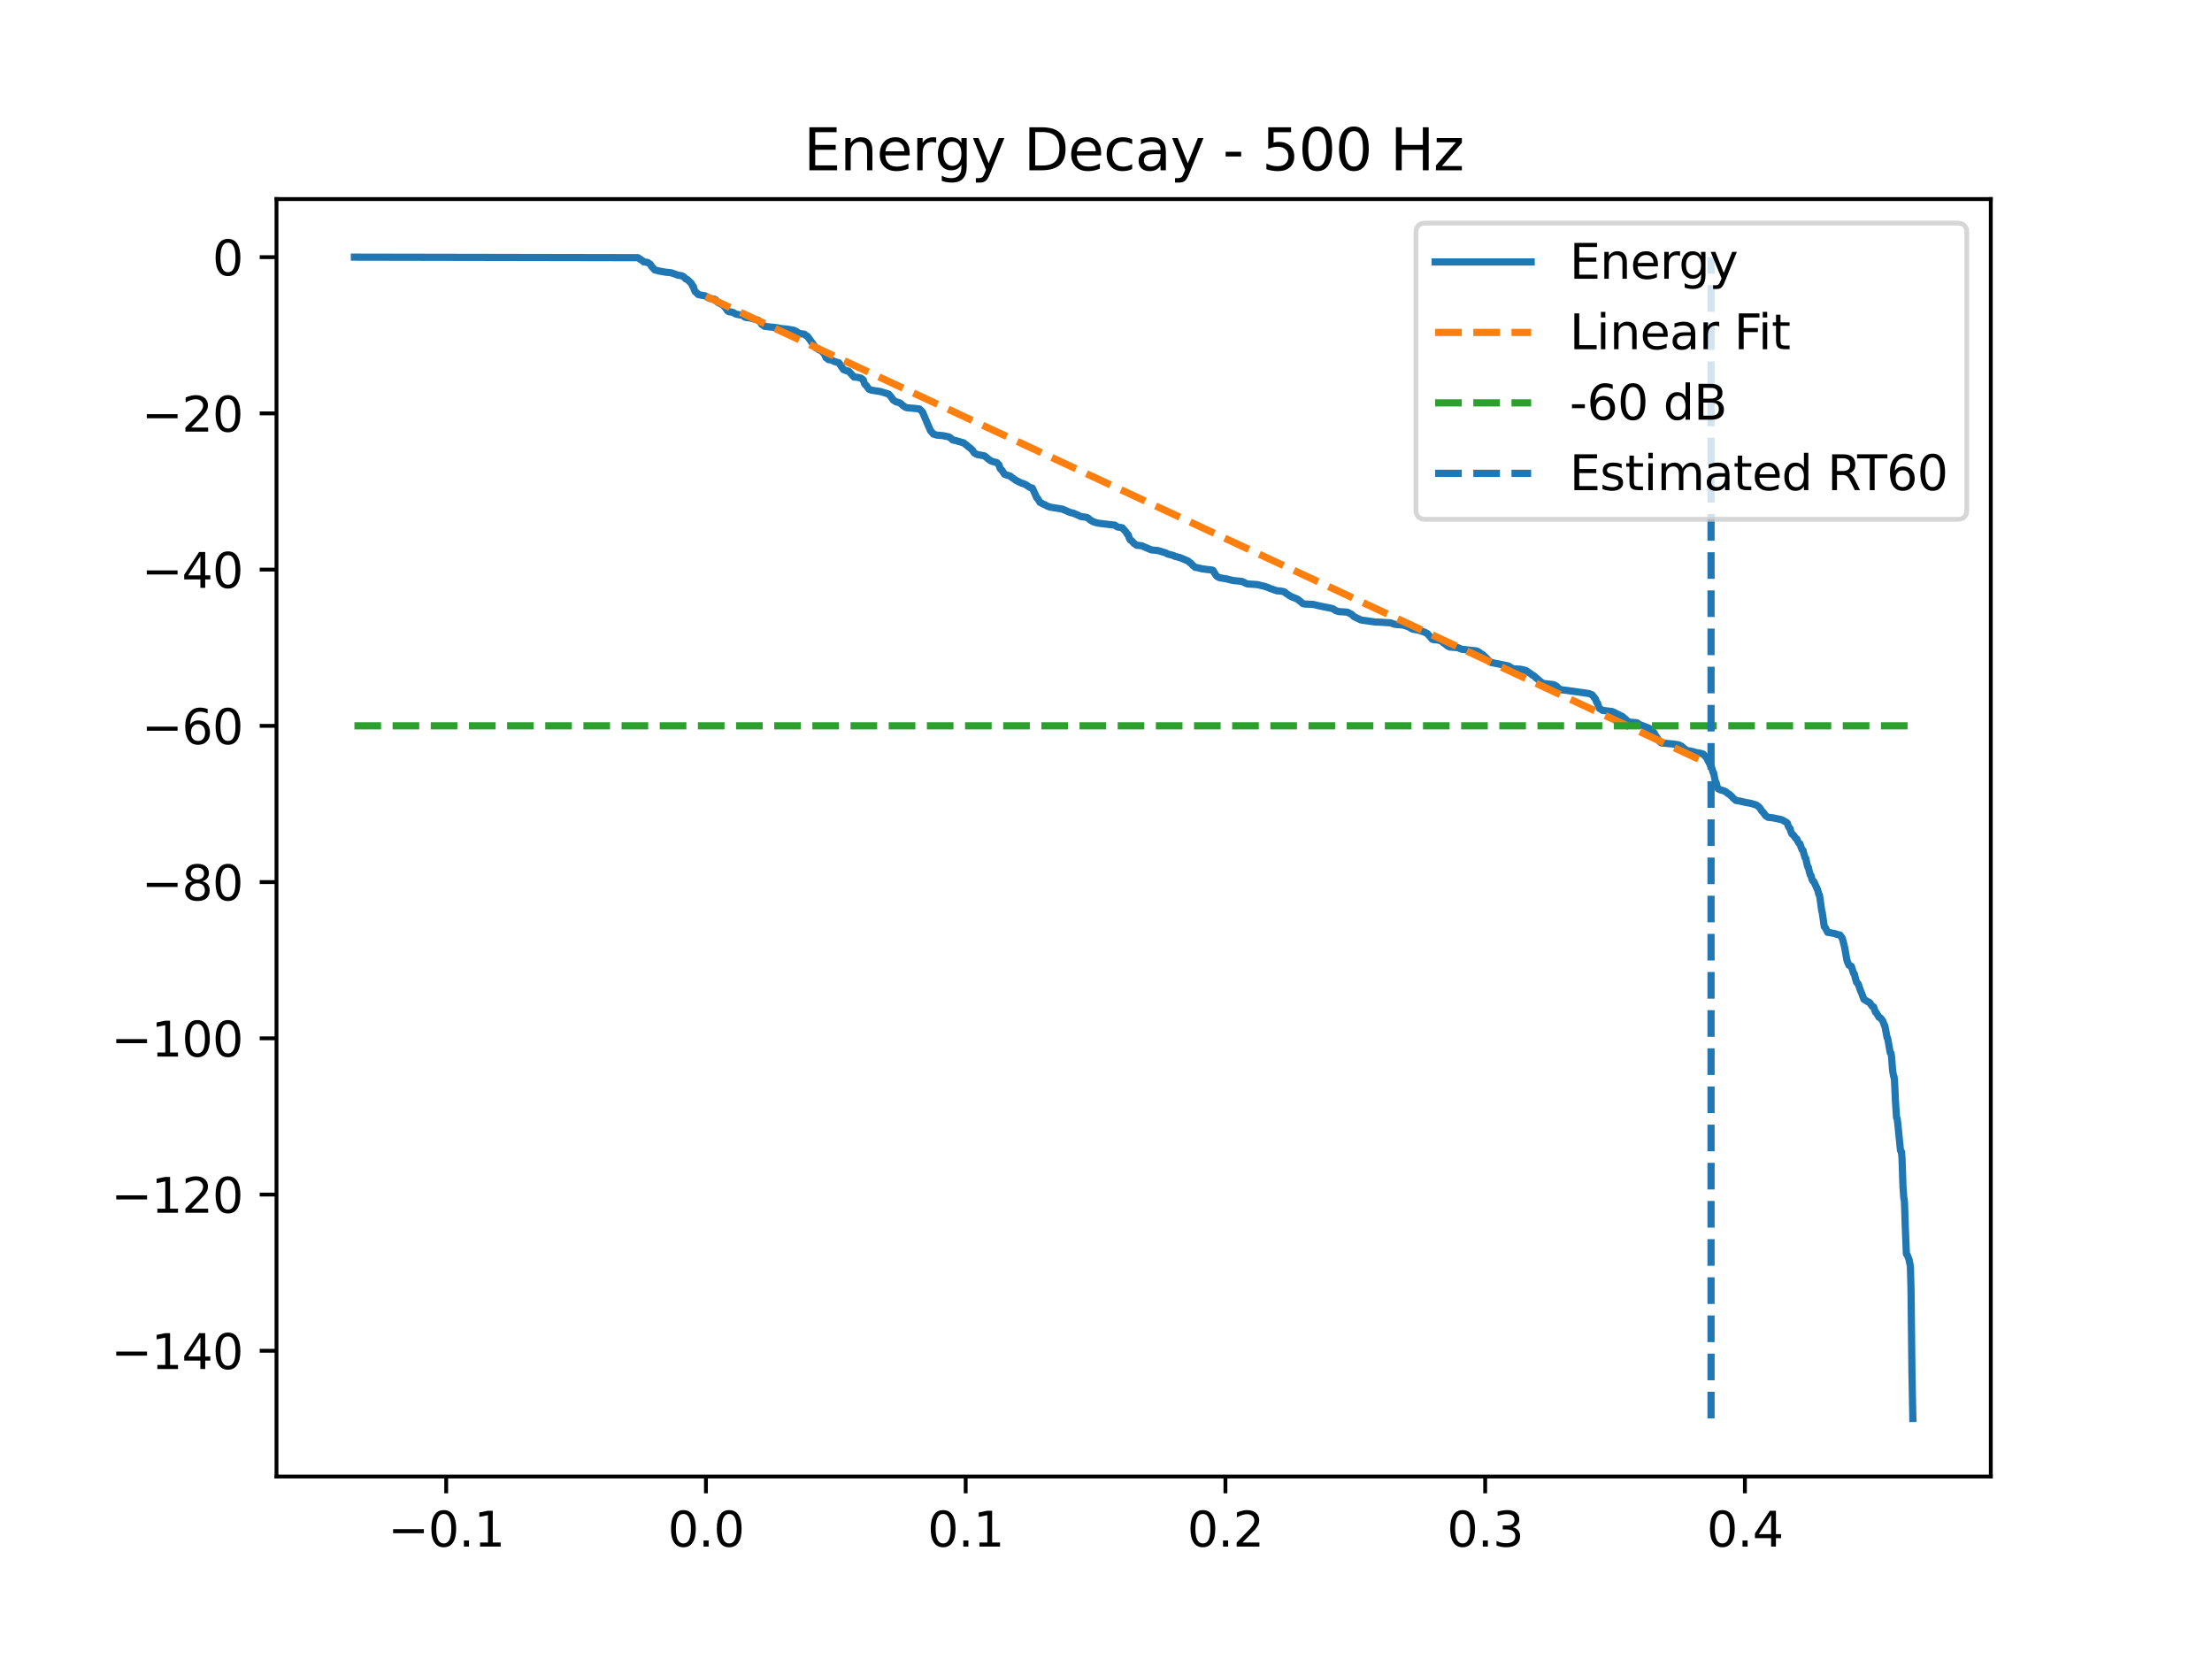 <?xml version="1.0" encoding="utf-8" standalone="no"?>
<!DOCTYPE svg PUBLIC "-//W3C//DTD SVG 1.1//EN"
  "http://www.w3.org/Graphics/SVG/1.1/DTD/svg11.dtd">
<svg xmlns:xlink="http://www.w3.org/1999/xlink" width="460.8pt" height="345.6pt" viewBox="0 0 460.8 345.6" xmlns="http://www.w3.org/2000/svg" version="1.1">
 <defs>
  <style type="text/css">*{stroke-linejoin: round; stroke-linecap: butt}</style>
 </defs>
 <g id="figure_1">
  <g id="patch_1">
   <path d="M 0 345.6 
L 460.8 345.6 
L 460.8 0 
L 0 0 
z
" style="fill: #ffffff"/>
  </g>
  <g id="axes_1">
   <g id="patch_2">
    <path d="M 57.6 307.584 
L 414.72 307.584 
L 414.72 41.472 
L 57.6 41.472 
z
" style="fill: #ffffff"/>
   </g>
   <g id="matplotlib.axis_1">
    <g id="xtick_1">
     <g id="line2d_1">
      <defs>
       <path id="m63248101a0" d="M 0 0 
L 0 3.5 
" style="stroke: #000000; stroke-width: 0.8"/>
      </defs>
      <g>
       <use xlink:href="#m63248101a0" x="92.951" y="307.584" style="stroke: #000000; stroke-width: 0.8"/>
      </g>
     </g>
     <g id="text_1">
      <!-- −0.1 -->
      <g transform="translate(80.81 322.182) scale(0.1 -0.1)">
       <defs>
        <path id="DejaVuSans-2212" d="M 678 2272 
L 4684 2272 
L 4684 1741 
L 678 1741 
L 678 2272 
z
" transform="scale(0.016)"/>
        <path id="DejaVuSans-30" d="M 2034 4250 
Q 1547 4250 1301 3770 
Q 1056 3291 1056 2328 
Q 1056 1369 1301 889 
Q 1547 409 2034 409 
Q 2525 409 2770 889 
Q 3016 1369 3016 2328 
Q 3016 3291 2770 3770 
Q 2525 4250 2034 4250 
z
M 2034 4750 
Q 2819 4750 3233 4129 
Q 3647 3509 3647 2328 
Q 3647 1150 3233 529 
Q 2819 -91 2034 -91 
Q 1250 -91 836 529 
Q 422 1150 422 2328 
Q 422 3509 836 4129 
Q 1250 4750 2034 4750 
z
" transform="scale(0.016)"/>
        <path id="DejaVuSans-2e" d="M 684 794 
L 1344 794 
L 1344 0 
L 684 0 
L 684 794 
z
" transform="scale(0.016)"/>
        <path id="DejaVuSans-31" d="M 794 531 
L 1825 531 
L 1825 4091 
L 703 3866 
L 703 4441 
L 1819 4666 
L 2450 4666 
L 2450 531 
L 3481 531 
L 3481 0 
L 794 0 
L 794 531 
z
" transform="scale(0.016)"/>
       </defs>
       <use xlink:href="#DejaVuSans-2212"/>
       <use xlink:href="#DejaVuSans-30" transform="translate(83.789 0)"/>
       <use xlink:href="#DejaVuSans-2e" transform="translate(147.412 0)"/>
       <use xlink:href="#DejaVuSans-31" transform="translate(179.199 0)"/>
      </g>
     </g>
    </g>
    <g id="xtick_2">
     <g id="line2d_2">
      <g>
       <use xlink:href="#m63248101a0" x="147.06" y="307.584" style="stroke: #000000; stroke-width: 0.8"/>
      </g>
     </g>
     <g id="text_2">
      <!-- 0.0 -->
      <g transform="translate(139.109 322.182) scale(0.1 -0.1)">
       <use xlink:href="#DejaVuSans-30"/>
       <use xlink:href="#DejaVuSans-2e" transform="translate(63.623 0)"/>
       <use xlink:href="#DejaVuSans-30" transform="translate(95.41 0)"/>
      </g>
     </g>
    </g>
    <g id="xtick_3">
     <g id="line2d_3">
      <g>
       <use xlink:href="#m63248101a0" x="201.169" y="307.584" style="stroke: #000000; stroke-width: 0.8"/>
      </g>
     </g>
     <g id="text_3">
      <!-- 0.1 -->
      <g transform="translate(193.218 322.182) scale(0.1 -0.1)">
       <use xlink:href="#DejaVuSans-30"/>
       <use xlink:href="#DejaVuSans-2e" transform="translate(63.623 0)"/>
       <use xlink:href="#DejaVuSans-31" transform="translate(95.41 0)"/>
      </g>
     </g>
    </g>
    <g id="xtick_4">
     <g id="line2d_4">
      <g>
       <use xlink:href="#m63248101a0" x="255.279" y="307.584" style="stroke: #000000; stroke-width: 0.8"/>
      </g>
     </g>
     <g id="text_4">
      <!-- 0.2 -->
      <g transform="translate(247.327 322.182) scale(0.1 -0.1)">
       <defs>
        <path id="DejaVuSans-32" d="M 1228 531 
L 3431 531 
L 3431 0 
L 469 0 
L 469 531 
Q 828 903 1448 1529 
Q 2069 2156 2228 2338 
Q 2531 2678 2651 2914 
Q 2772 3150 2772 3378 
Q 2772 3750 2511 3984 
Q 2250 4219 1831 4219 
Q 1534 4219 1204 4116 
Q 875 4013 500 3803 
L 500 4441 
Q 881 4594 1212 4672 
Q 1544 4750 1819 4750 
Q 2544 4750 2975 4387 
Q 3406 4025 3406 3419 
Q 3406 3131 3298 2873 
Q 3191 2616 2906 2266 
Q 2828 2175 2409 1742 
Q 1991 1309 1228 531 
z
" transform="scale(0.016)"/>
       </defs>
       <use xlink:href="#DejaVuSans-30"/>
       <use xlink:href="#DejaVuSans-2e" transform="translate(63.623 0)"/>
       <use xlink:href="#DejaVuSans-32" transform="translate(95.41 0)"/>
      </g>
     </g>
    </g>
    <g id="xtick_5">
     <g id="line2d_5">
      <g>
       <use xlink:href="#m63248101a0" x="309.388" y="307.584" style="stroke: #000000; stroke-width: 0.8"/>
      </g>
     </g>
     <g id="text_5">
      <!-- 0.3 -->
      <g transform="translate(301.436 322.182) scale(0.1 -0.1)">
       <defs>
        <path id="DejaVuSans-33" d="M 2597 2516 
Q 3050 2419 3304 2112 
Q 3559 1806 3559 1356 
Q 3559 666 3084 287 
Q 2609 -91 1734 -91 
Q 1441 -91 1130 -33 
Q 819 25 488 141 
L 488 750 
Q 750 597 1062 519 
Q 1375 441 1716 441 
Q 2309 441 2620 675 
Q 2931 909 2931 1356 
Q 2931 1769 2642 2001 
Q 2353 2234 1838 2234 
L 1294 2234 
L 1294 2753 
L 1863 2753 
Q 2328 2753 2575 2939 
Q 2822 3125 2822 3475 
Q 2822 3834 2567 4026 
Q 2313 4219 1838 4219 
Q 1578 4219 1281 4162 
Q 984 4106 628 3988 
L 628 4550 
Q 988 4650 1302 4700 
Q 1616 4750 1894 4750 
Q 2613 4750 3031 4423 
Q 3450 4097 3450 3541 
Q 3450 3153 3228 2886 
Q 3006 2619 2597 2516 
z
" transform="scale(0.016)"/>
       </defs>
       <use xlink:href="#DejaVuSans-30"/>
       <use xlink:href="#DejaVuSans-2e" transform="translate(63.623 0)"/>
       <use xlink:href="#DejaVuSans-33" transform="translate(95.41 0)"/>
      </g>
     </g>
    </g>
    <g id="xtick_6">
     <g id="line2d_6">
      <g>
       <use xlink:href="#m63248101a0" x="363.497" y="307.584" style="stroke: #000000; stroke-width: 0.8"/>
      </g>
     </g>
     <g id="text_6">
      <!-- 0.4 -->
      <g transform="translate(355.545 322.182) scale(0.1 -0.1)">
       <defs>
        <path id="DejaVuSans-34" d="M 2419 4116 
L 825 1625 
L 2419 1625 
L 2419 4116 
z
M 2253 4666 
L 3047 4666 
L 3047 1625 
L 3713 1625 
L 3713 1100 
L 3047 1100 
L 3047 0 
L 2419 0 
L 2419 1100 
L 313 1100 
L 313 1709 
L 2253 4666 
z
" transform="scale(0.016)"/>
       </defs>
       <use xlink:href="#DejaVuSans-30"/>
       <use xlink:href="#DejaVuSans-2e" transform="translate(63.623 0)"/>
       <use xlink:href="#DejaVuSans-34" transform="translate(95.41 0)"/>
      </g>
     </g>
    </g>
   </g>
   <g id="matplotlib.axis_2">
    <g id="ytick_1">
     <g id="line2d_7">
      <defs>
       <path id="ma945183666" d="M 0 0 
L -3.5 0 
" style="stroke: #000000; stroke-width: 0.8"/>
      </defs>
      <g>
       <use xlink:href="#ma945183666" x="57.6" y="281.393" style="stroke: #000000; stroke-width: 0.8"/>
      </g>
     </g>
     <g id="text_7">
      <!-- −140 -->
      <g transform="translate(23.133 285.192) scale(0.1 -0.1)">
       <use xlink:href="#DejaVuSans-2212"/>
       <use xlink:href="#DejaVuSans-31" transform="translate(83.789 0)"/>
       <use xlink:href="#DejaVuSans-34" transform="translate(147.412 0)"/>
       <use xlink:href="#DejaVuSans-30" transform="translate(211.035 0)"/>
      </g>
     </g>
    </g>
    <g id="ytick_2">
     <g id="line2d_8">
      <g>
       <use xlink:href="#ma945183666" x="57.6" y="248.847" style="stroke: #000000; stroke-width: 0.8"/>
      </g>
     </g>
     <g id="text_8">
      <!-- −120 -->
      <g transform="translate(23.133 252.646) scale(0.1 -0.1)">
       <use xlink:href="#DejaVuSans-2212"/>
       <use xlink:href="#DejaVuSans-31" transform="translate(83.789 0)"/>
       <use xlink:href="#DejaVuSans-32" transform="translate(147.412 0)"/>
       <use xlink:href="#DejaVuSans-30" transform="translate(211.035 0)"/>
      </g>
     </g>
    </g>
    <g id="ytick_3">
     <g id="line2d_9">
      <g>
       <use xlink:href="#ma945183666" x="57.6" y="216.3" style="stroke: #000000; stroke-width: 0.8"/>
      </g>
     </g>
     <g id="text_9">
      <!-- −100 -->
      <g transform="translate(23.133 220.1) scale(0.1 -0.1)">
       <use xlink:href="#DejaVuSans-2212"/>
       <use xlink:href="#DejaVuSans-31" transform="translate(83.789 0)"/>
       <use xlink:href="#DejaVuSans-30" transform="translate(147.412 0)"/>
       <use xlink:href="#DejaVuSans-30" transform="translate(211.035 0)"/>
      </g>
     </g>
    </g>
    <g id="ytick_4">
     <g id="line2d_10">
      <g>
       <use xlink:href="#ma945183666" x="57.6" y="183.754" style="stroke: #000000; stroke-width: 0.8"/>
      </g>
     </g>
     <g id="text_10">
      <!-- −80 -->
      <g transform="translate(29.495 187.553) scale(0.1 -0.1)">
       <defs>
        <path id="DejaVuSans-38" d="M 2034 2216 
Q 1584 2216 1326 1975 
Q 1069 1734 1069 1313 
Q 1069 891 1326 650 
Q 1584 409 2034 409 
Q 2484 409 2743 651 
Q 3003 894 3003 1313 
Q 3003 1734 2745 1975 
Q 2488 2216 2034 2216 
z
M 1403 2484 
Q 997 2584 770 2862 
Q 544 3141 544 3541 
Q 544 4100 942 4425 
Q 1341 4750 2034 4750 
Q 2731 4750 3128 4425 
Q 3525 4100 3525 3541 
Q 3525 3141 3298 2862 
Q 3072 2584 2669 2484 
Q 3125 2378 3379 2068 
Q 3634 1759 3634 1313 
Q 3634 634 3220 271 
Q 2806 -91 2034 -91 
Q 1263 -91 848 271 
Q 434 634 434 1313 
Q 434 1759 690 2068 
Q 947 2378 1403 2484 
z
M 1172 3481 
Q 1172 3119 1398 2916 
Q 1625 2713 2034 2713 
Q 2441 2713 2670 2916 
Q 2900 3119 2900 3481 
Q 2900 3844 2670 4047 
Q 2441 4250 2034 4250 
Q 1625 4250 1398 4047 
Q 1172 3844 1172 3481 
z
" transform="scale(0.016)"/>
       </defs>
       <use xlink:href="#DejaVuSans-2212"/>
       <use xlink:href="#DejaVuSans-38" transform="translate(83.789 0)"/>
       <use xlink:href="#DejaVuSans-30" transform="translate(147.412 0)"/>
      </g>
     </g>
    </g>
    <g id="ytick_5">
     <g id="line2d_11">
      <g>
       <use xlink:href="#ma945183666" x="57.6" y="151.207" style="stroke: #000000; stroke-width: 0.8"/>
      </g>
     </g>
     <g id="text_11">
      <!-- −60 -->
      <g transform="translate(29.495 155.007) scale(0.1 -0.1)">
       <defs>
        <path id="DejaVuSans-36" d="M 2113 2584 
Q 1688 2584 1439 2293 
Q 1191 2003 1191 1497 
Q 1191 994 1439 701 
Q 1688 409 2113 409 
Q 2538 409 2786 701 
Q 3034 994 3034 1497 
Q 3034 2003 2786 2293 
Q 2538 2584 2113 2584 
z
M 3366 4563 
L 3366 3988 
Q 3128 4100 2886 4159 
Q 2644 4219 2406 4219 
Q 1781 4219 1451 3797 
Q 1122 3375 1075 2522 
Q 1259 2794 1537 2939 
Q 1816 3084 2150 3084 
Q 2853 3084 3261 2657 
Q 3669 2231 3669 1497 
Q 3669 778 3244 343 
Q 2819 -91 2113 -91 
Q 1303 -91 875 529 
Q 447 1150 447 2328 
Q 447 3434 972 4092 
Q 1497 4750 2381 4750 
Q 2619 4750 2861 4703 
Q 3103 4656 3366 4563 
z
" transform="scale(0.016)"/>
       </defs>
       <use xlink:href="#DejaVuSans-2212"/>
       <use xlink:href="#DejaVuSans-36" transform="translate(83.789 0)"/>
       <use xlink:href="#DejaVuSans-30" transform="translate(147.412 0)"/>
      </g>
     </g>
    </g>
    <g id="ytick_6">
     <g id="line2d_12">
      <g>
       <use xlink:href="#ma945183666" x="57.6" y="118.661" style="stroke: #000000; stroke-width: 0.8"/>
      </g>
     </g>
     <g id="text_12">
      <!-- −40 -->
      <g transform="translate(29.495 122.46) scale(0.1 -0.1)">
       <use xlink:href="#DejaVuSans-2212"/>
       <use xlink:href="#DejaVuSans-34" transform="translate(83.789 0)"/>
       <use xlink:href="#DejaVuSans-30" transform="translate(147.412 0)"/>
      </g>
     </g>
    </g>
    <g id="ytick_7">
     <g id="line2d_13">
      <g>
       <use xlink:href="#ma945183666" x="57.6" y="86.114" style="stroke: #000000; stroke-width: 0.8"/>
      </g>
     </g>
     <g id="text_13">
      <!-- −20 -->
      <g transform="translate(29.495 89.914) scale(0.1 -0.1)">
       <use xlink:href="#DejaVuSans-2212"/>
       <use xlink:href="#DejaVuSans-32" transform="translate(83.789 0)"/>
       <use xlink:href="#DejaVuSans-30" transform="translate(147.412 0)"/>
      </g>
     </g>
    </g>
    <g id="ytick_8">
     <g id="line2d_14">
      <g>
       <use xlink:href="#ma945183666" x="57.6" y="53.568" style="stroke: #000000; stroke-width: 0.8"/>
      </g>
     </g>
     <g id="text_14">
      <!-- 0 -->
      <g transform="translate(44.237 57.367) scale(0.1 -0.1)">
       <use xlink:href="#DejaVuSans-30"/>
      </g>
     </g>
    </g>
   </g>
   <g id="line2d_15">
    <path d="M 73.833 53.568 
L 132.868 53.677 
L 133.792 54.279 
L 134.097 54.553 
L 134.897 54.664 
L 135.472 55.051 
L 135.867 55.659 
L 136.013 55.783 
L 136.396 56.226 
L 136.87 56.343 
L 137.253 56.446 
L 138.583 56.688 
L 139.823 56.823 
L 140.703 57.127 
L 140.962 57.233 
L 141.266 57.334 
L 142.01 57.443 
L 142.326 57.597 
L 142.495 57.727 
L 142.867 58.117 
L 143.183 58.227 
L 143.994 58.996 
L 144.276 59.563 
L 144.434 59.667 
L 144.614 60.326 
L 144.84 60.787 
L 145.043 60.905 
L 145.437 61.347 
L 146.001 61.48 
L 146.97 61.654 
L 147.184 61.852 
L 147.421 61.942 
L 147.624 62.066 
L 147.906 62.193 
L 148.717 62.295 
L 149.044 62.439 
L 149.191 62.601 
L 149.518 62.988 
L 149.743 63.1 
L 150.104 63.292 
L 150.611 63.501 
L 150.961 63.951 
L 151.096 64.063 
L 151.569 64.761 
L 151.874 64.937 
L 152.505 65.024 
L 152.809 65.142 
L 153.148 65.364 
L 153.463 65.469 
L 153.835 65.545 
L 154.512 65.655 
L 154.85 65.765 
L 155.041 65.979 
L 155.278 66.112 
L 156.214 66.224 
L 157.972 66.717 
L 158.457 67.218 
L 158.694 67.584 
L 158.908 67.691 
L 159.257 67.98 
L 160.475 68.122 
L 161.027 68.174 
L 161.952 68.286 
L 162.549 68.424 
L 164.026 68.567 
L 165.39 68.809 
L 165.841 69.029 
L 166.111 69.216 
L 166.325 69.322 
L 166.63 69.501 
L 167.565 69.612 
L 167.791 69.841 
L 168.039 69.967 
L 168.219 70.073 
L 169.91 72.438 
L 170.192 72.55 
L 170.677 72.918 
L 171.094 73.029 
L 171.725 73.743 
L 172.075 74.526 
L 172.244 74.626 
L 172.582 74.907 
L 173.292 75.025 
L 173.608 75.21 
L 173.867 75.321 
L 174.216 75.424 
L 174.746 75.567 
L 175.716 76.998 
L 176.245 77.203 
L 176.764 77.308 
L 177.903 78.54 
L 178.737 78.622 
L 179.368 78.773 
L 179.729 79.066 
L 179.864 79.187 
L 180.078 79.897 
L 180.281 80.185 
L 180.439 80.279 
L 181.014 81.08 
L 181.51 81.273 
L 182.739 81.465 
L 183.437 81.574 
L 185.128 82.095 
L 185.568 82.604 
L 185.703 82.778 
L 186.075 83.341 
L 186.267 83.445 
L 186.616 83.691 
L 187.236 83.849 
L 187.529 83.999 
L 187.71 84.117 
L 188.071 84.461 
L 188.24 84.577 
L 188.533 84.795 
L 188.815 84.906 
L 189.13 84.964 
L 190.483 85.068 
L 191.497 85.183 
L 191.678 85.309 
L 192.061 85.705 
L 192.185 85.857 
L 193.842 89.738 
L 193.989 89.865 
L 194.44 90.42 
L 194.778 90.527 
L 195.172 90.642 
L 196.446 90.757 
L 197.123 90.899 
L 197.652 91.003 
L 197.991 91.215 
L 198.16 91.352 
L 198.487 91.657 
L 199.152 91.781 
L 199.479 91.897 
L 200.73 92.245 
L 201.091 92.551 
L 201.282 92.657 
L 201.756 93.089 
L 201.959 93.212 
L 202.455 93.652 
L 202.59 93.814 
L 202.962 94.369 
L 203.165 94.483 
L 203.492 94.669 
L 205.059 94.96 
L 205.667 95.436 
L 205.893 95.654 
L 206.073 95.753 
L 206.389 95.99 
L 206.693 96.115 
L 207.663 96.376 
L 207.989 96.737 
L 208.113 96.847 
L 208.328 97.547 
L 208.519 97.8 
L 208.677 97.902 
L 209.263 98.801 
L 209.872 99.006 
L 210.447 99.178 
L 210.864 99.536 
L 211.089 99.651 
L 211.495 99.972 
L 211.698 100.099 
L 211.957 100.218 
L 212.183 100.344 
L 212.803 100.644 
L 213.265 100.769 
L 213.739 100.99 
L 213.987 101.17 
L 214.167 101.279 
L 214.505 101.529 
L 215.057 101.681 
L 215.734 103.153 
L 215.948 103.678 
L 216.14 103.807 
L 216.647 104.647 
L 216.884 104.766 
L 217.312 105.009 
L 217.583 105.111 
L 217.909 105.28 
L 218.124 105.413 
L 218.372 105.504 
L 218.721 105.634 
L 221.325 106.061 
L 222.982 106.778 
L 223.613 106.903 
L 225.214 107.619 
L 226.274 107.754 
L 226.635 107.898 
L 226.804 108.041 
L 227.119 108.33 
L 227.333 108.438 
L 227.717 108.678 
L 228.066 108.791 
L 228.416 108.9 
L 228.957 109.011 
L 232.248 109.4 
L 232.564 109.642 
L 232.778 109.763 
L 233.037 109.823 
L 233.781 109.943 
L 234.548 110.804 
L 234.841 111.288 
L 235.033 111.405 
L 235.236 112.084 
L 235.45 112.469 
L 235.709 112.607 
L 236.239 113.219 
L 236.442 113.338 
L 236.78 113.581 
L 237.828 113.69 
L 239.846 114.554 
L 241.221 114.688 
L 242.845 115.18 
L 243.228 115.403 
L 244.197 115.654 
L 244.502 115.742 
L 244.75 115.898 
L 245.032 115.959 
L 245.888 116.193 
L 247.5 116.872 
L 247.861 117.182 
L 248.041 117.299 
L 248.481 117.784 
L 248.661 117.915 
L 249 118.188 
L 249.789 118.329 
L 250.409 118.499 
L 251.671 118.653 
L 252.066 118.687 
L 252.652 118.792 
L 253.351 119.899 
L 253.543 120.083 
L 253.734 120.187 
L 254.005 120.34 
L 254.625 120.451 
L 255.538 120.595 
L 255.966 120.71 
L 256.981 120.947 
L 258.694 121.107 
L 259.077 121.29 
L 259.337 121.423 
L 259.562 121.533 
L 259.855 121.643 
L 261.873 121.773 
L 263.395 122.133 
L 263.947 122.321 
L 264.714 122.628 
L 265.052 122.737 
L 265.345 122.852 
L 265.672 122.961 
L 266.055 123.083 
L 266.709 123.112 
L 267.307 123.23 
L 267.622 123.337 
L 267.791 123.499 
L 268.062 123.715 
L 268.265 123.816 
L 268.603 124.072 
L 268.806 124.183 
L 269.099 124.338 
L 269.358 124.446 
L 269.663 124.54 
L 269.899 124.658 
L 270.215 124.791 
L 270.407 124.899 
L 270.801 125.238 
L 270.97 125.351 
L 271.353 125.708 
L 271.759 125.82 
L 273.529 125.909 
L 274.115 126.036 
L 274.78 126.204 
L 275.31 126.316 
L 277.441 126.742 
L 277.7 126.838 
L 277.892 126.953 
L 278.23 127.189 
L 278.523 127.294 
L 278.861 127.4 
L 280.642 127.523 
L 281.183 127.783 
L 281.42 127.896 
L 281.6 128.008 
L 282.029 128.434 
L 282.277 128.544 
L 282.728 128.789 
L 283.021 128.897 
L 283.381 129.1 
L 283.787 129.208 
L 284.249 129.259 
L 286.515 129.579 
L 287.316 129.6 
L 289.66 129.75 
L 290.551 130.059 
L 292.366 130.221 
L 293.324 130.548 
L 293.572 130.66 
L 293.775 130.771 
L 294.102 130.992 
L 294.44 131.098 
L 294.846 131.169 
L 295.511 131.279 
L 296.131 131.497 
L 296.424 131.568 
L 296.74 131.689 
L 297.213 131.914 
L 297.382 132.033 
L 297.856 132.582 
L 298.013 132.762 
L 298.34 133.152 
L 298.757 133.274 
L 299.344 133.294 
L 299.919 133.423 
L 300.223 133.529 
L 300.415 133.658 
L 300.798 134.008 
L 301.012 134.107 
L 301.497 134.527 
L 301.733 134.647 
L 302.072 134.798 
L 303.706 134.921 
L 304.54 135.257 
L 305.645 135.373 
L 307.618 135.601 
L 307.911 135.752 
L 308.114 135.861 
L 308.553 136.227 
L 308.847 136.331 
L 310.515 137.979 
L 314.303 138.748 
L 314.584 138.956 
L 314.787 139.066 
L 315.114 139.304 
L 316.749 139.415 
L 317.831 139.651 
L 318.947 140.399 
L 319.24 140.657 
L 319.556 140.79 
L 320.052 141.277 
L 320.243 141.384 
L 320.762 141.893 
L 320.965 142.017 
L 321.337 142.292 
L 321.697 142.404 
L 322.092 142.443 
L 323.67 142.64 
L 324.065 142.85 
L 324.256 142.964 
L 324.707 143.398 
L 324.91 143.526 
L 325.215 143.686 
L 326.421 143.826 
L 326.905 143.896 
L 331.009 144.472 
L 331.381 144.639 
L 331.663 144.74 
L 332.35 145.595 
L 332.655 146.366 
L 332.801 146.464 
L 332.981 147.11 
L 333.207 147.587 
L 333.489 147.737 
L 333.816 147.986 
L 335.777 148.213 
L 336.262 148.41 
L 336.521 148.547 
L 336.882 148.729 
L 337.119 148.834 
L 337.434 148.991 
L 337.648 149.111 
L 337.93 149.244 
L 338.099 149.362 
L 338.46 149.706 
L 338.629 149.811 
L 339.046 150.225 
L 339.283 150.347 
L 339.576 150.449 
L 340.985 150.561 
L 341.661 151.01 
L 341.898 151.07 
L 343.431 151.664 
L 343.679 151.822 
L 343.893 151.926 
L 344.457 152.516 
L 344.592 152.708 
L 345.009 153.456 
L 345.145 153.577 
L 345.663 154.398 
L 345.866 154.598 
L 346.148 154.78 
L 348.662 154.999 
L 349.654 155.162 
L 349.936 155.271 
L 350.274 155.457 
L 350.443 155.573 
L 350.804 155.915 
L 350.984 156.029 
L 351.322 156.291 
L 351.694 156.399 
L 352.134 156.46 
L 352.889 156.636 
L 353.419 156.791 
L 354.028 156.886 
L 354.524 156.995 
L 354.828 157.108 
L 354.975 157.26 
L 355.279 157.6 
L 355.425 157.701 
L 356.575 159.903 
L 356.846 160.874 
L 356.97 160.974 
L 357.094 161.619 
L 357.376 162.973 
L 357.522 163.081 
L 357.703 163.83 
L 357.917 164.301 
L 358.176 164.44 
L 358.435 164.574 
L 358.976 164.69 
L 359.461 164.901 
L 359.664 165.079 
L 359.991 165.329 
L 360.216 165.432 
L 360.645 165.815 
L 360.791 165.959 
L 361.107 166.318 
L 361.265 166.424 
L 361.603 166.739 
L 362.403 166.873 
L 363.745 167.182 
L 364.489 167.306 
L 364.849 167.386 
L 365.92 167.715 
L 366.45 168.135 
L 366.608 168.318 
L 367.07 169.018 
L 367.228 169.126 
L 367.837 169.95 
L 368.321 170.257 
L 369.313 170.369 
L 371.14 170.754 
L 372.008 171.232 
L 372.222 171.378 
L 372.346 171.478 
L 372.526 172.085 
L 372.74 172.463 
L 372.887 172.564 
L 373.067 173.218 
L 373.304 173.755 
L 373.575 173.917 
L 374.093 174.661 
L 374.307 174.762 
L 374.499 175.23 
L 374.758 175.672 
L 374.972 175.791 
L 375.153 176.39 
L 375.412 177.011 
L 375.604 177.136 
L 375.761 177.8 
L 376.032 178.69 
L 376.179 178.805 
L 376.325 179.54 
L 376.584 180.586 
L 376.731 180.705 
L 376.889 181.498 
L 377.125 182.289 
L 377.272 182.396 
L 377.452 183.116 
L 377.655 183.532 
L 377.858 183.651 
L 378.647 185.374 
L 378.907 186.346 
L 379.019 186.438 
L 379.132 187.119 
L 379.515 189.863 
L 379.594 189.993 
L 379.718 190.863 
L 380.034 193.049 
L 380.225 193.203 
L 380.721 194.211 
L 382.266 194.482 
L 382.581 194.635 
L 383.28 194.771 
L 383.788 195.448 
L 384.182 196.988 
L 384.272 197.359 
L 384.735 199.974 
L 384.881 200.418 
L 385.163 201.066 
L 385.512 201.21 
L 385.681 201.307 
L 385.828 201.808 
L 386.132 202.76 
L 386.29 202.872 
L 386.448 203.54 
L 386.741 204.598 
L 387.091 204.943 
L 387.609 206.461 
L 387.722 206.664 
L 388.285 208.178 
L 389.075 208.665 
L 389.345 208.764 
L 389.503 208.897 
L 390.033 209.652 
L 390.326 209.778 
L 390.495 210.319 
L 390.743 210.908 
L 390.889 211.004 
L 391.431 211.928 
L 391.701 212.028 
L 391.893 212.241 
L 392.242 212.718 
L 392.535 213.579 
L 392.637 213.667 
L 392.749 214.221 
L 393.11 216.142 
L 393.212 216.229 
L 393.336 216.836 
L 393.764 219.28 
L 393.922 219.396 
L 394.035 220.008 
L 394.26 222.947 
L 394.463 224.174 
L 394.564 224.281 
L 394.666 225.113 
L 394.846 229.166 
L 395.083 232.827 
L 395.207 232.966 
L 395.331 233.969 
L 395.906 239.653 
L 396.109 239.937 
L 396.221 241.255 
L 396.424 247.19 
L 396.605 249.646 
L 396.661 249.72 
L 396.74 250.52 
L 396.887 255.098 
L 397.135 261.219 
L 397.292 261.382 
L 397.676 262.34 
L 397.969 263.793 
L 398.104 268.782 
L 398.296 286.068 
L 398.476 295.488 
L 398.476 295.488 
" clip-path="url(#pe2da596747)" style="fill: none; stroke: #1f77b4; stroke-width: 1.5; stroke-linecap: square"/>
   </g>
   <g id="line2d_16">
    <path d="M 147.06 61.713 
L 356.44 159.344 
" clip-path="url(#pe2da596747)" style="fill: none; stroke-dasharray: 5.55,2.4; stroke-dashoffset: 0; stroke: #ff7f0e; stroke-width: 1.5"/>
   </g>
   <g id="line2d_17">
    <path d="M 73.833 151.207 
L 398.487 151.207 
L 398.487 151.207 
" clip-path="url(#pe2da596747)" style="fill: none; stroke-dasharray: 5.55,2.4; stroke-dashoffset: 0; stroke: #2ca02c; stroke-width: 1.5"/>
   </g>
   <g id="LineCollection_1">
    <path d="M 356.44 295.488 
L 356.44 53.568 
" clip-path="url(#pe2da596747)" style="fill: none; stroke-dasharray: 5.55,2.4; stroke-dashoffset: 0; stroke: #1f77b4; stroke-width: 1.5"/>
   </g>
   <g id="patch_3">
    <path d="M 57.6 307.584 
L 57.6 41.472 
" style="fill: none; stroke: #000000; stroke-width: 0.8; stroke-linejoin: miter; stroke-linecap: square"/>
   </g>
   <g id="patch_4">
    <path d="M 414.72 307.584 
L 414.72 41.472 
" style="fill: none; stroke: #000000; stroke-width: 0.8; stroke-linejoin: miter; stroke-linecap: square"/>
   </g>
   <g id="patch_5">
    <path d="M 57.6 307.584 
L 414.72 307.584 
" style="fill: none; stroke: #000000; stroke-width: 0.8; stroke-linejoin: miter; stroke-linecap: square"/>
   </g>
   <g id="patch_6">
    <path d="M 57.6 41.472 
L 414.72 41.472 
" style="fill: none; stroke: #000000; stroke-width: 0.8; stroke-linejoin: miter; stroke-linecap: square"/>
   </g>
   <g id="text_15">
    <!-- Energy Decay - 500 Hz -->
    <g transform="translate(167.407 35.472) scale(0.12 -0.12)">
     <defs>
      <path id="DejaVuSans-45" d="M 628 4666 
L 3578 4666 
L 3578 4134 
L 1259 4134 
L 1259 2753 
L 3481 2753 
L 3481 2222 
L 1259 2222 
L 1259 531 
L 3634 531 
L 3634 0 
L 628 0 
L 628 4666 
z
" transform="scale(0.016)"/>
      <path id="DejaVuSans-6e" d="M 3513 2113 
L 3513 0 
L 2938 0 
L 2938 2094 
Q 2938 2591 2744 2837 
Q 2550 3084 2163 3084 
Q 1697 3084 1428 2787 
Q 1159 2491 1159 1978 
L 1159 0 
L 581 0 
L 581 3500 
L 1159 3500 
L 1159 2956 
Q 1366 3272 1645 3428 
Q 1925 3584 2291 3584 
Q 2894 3584 3203 3211 
Q 3513 2838 3513 2113 
z
" transform="scale(0.016)"/>
      <path id="DejaVuSans-65" d="M 3597 1894 
L 3597 1613 
L 953 1613 
Q 991 1019 1311 708 
Q 1631 397 2203 397 
Q 2534 397 2845 478 
Q 3156 559 3463 722 
L 3463 178 
Q 3153 47 2828 -22 
Q 2503 -91 2169 -91 
Q 1331 -91 842 396 
Q 353 884 353 1716 
Q 353 2575 817 3079 
Q 1281 3584 2069 3584 
Q 2775 3584 3186 3129 
Q 3597 2675 3597 1894 
z
M 3022 2063 
Q 3016 2534 2758 2815 
Q 2500 3097 2075 3097 
Q 1594 3097 1305 2825 
Q 1016 2553 972 2059 
L 3022 2063 
z
" transform="scale(0.016)"/>
      <path id="DejaVuSans-72" d="M 2631 2963 
Q 2534 3019 2420 3045 
Q 2306 3072 2169 3072 
Q 1681 3072 1420 2755 
Q 1159 2438 1159 1844 
L 1159 0 
L 581 0 
L 581 3500 
L 1159 3500 
L 1159 2956 
Q 1341 3275 1631 3429 
Q 1922 3584 2338 3584 
Q 2397 3584 2469 3576 
Q 2541 3569 2628 3553 
L 2631 2963 
z
" transform="scale(0.016)"/>
      <path id="DejaVuSans-67" d="M 2906 1791 
Q 2906 2416 2648 2759 
Q 2391 3103 1925 3103 
Q 1463 3103 1205 2759 
Q 947 2416 947 1791 
Q 947 1169 1205 825 
Q 1463 481 1925 481 
Q 2391 481 2648 825 
Q 2906 1169 2906 1791 
z
M 3481 434 
Q 3481 -459 3084 -895 
Q 2688 -1331 1869 -1331 
Q 1566 -1331 1297 -1286 
Q 1028 -1241 775 -1147 
L 775 -588 
Q 1028 -725 1275 -790 
Q 1522 -856 1778 -856 
Q 2344 -856 2625 -561 
Q 2906 -266 2906 331 
L 2906 616 
Q 2728 306 2450 153 
Q 2172 0 1784 0 
Q 1141 0 747 490 
Q 353 981 353 1791 
Q 353 2603 747 3093 
Q 1141 3584 1784 3584 
Q 2172 3584 2450 3431 
Q 2728 3278 2906 2969 
L 2906 3500 
L 3481 3500 
L 3481 434 
z
" transform="scale(0.016)"/>
      <path id="DejaVuSans-79" d="M 2059 -325 
Q 1816 -950 1584 -1140 
Q 1353 -1331 966 -1331 
L 506 -1331 
L 506 -850 
L 844 -850 
Q 1081 -850 1212 -737 
Q 1344 -625 1503 -206 
L 1606 56 
L 191 3500 
L 800 3500 
L 1894 763 
L 2988 3500 
L 3597 3500 
L 2059 -325 
z
" transform="scale(0.016)"/>
      <path id="DejaVuSans-20" transform="scale(0.016)"/>
      <path id="DejaVuSans-44" d="M 1259 4147 
L 1259 519 
L 2022 519 
Q 2988 519 3436 956 
Q 3884 1394 3884 2338 
Q 3884 3275 3436 3711 
Q 2988 4147 2022 4147 
L 1259 4147 
z
M 628 4666 
L 1925 4666 
Q 3281 4666 3915 4102 
Q 4550 3538 4550 2338 
Q 4550 1131 3912 565 
Q 3275 0 1925 0 
L 628 0 
L 628 4666 
z
" transform="scale(0.016)"/>
      <path id="DejaVuSans-63" d="M 3122 3366 
L 3122 2828 
Q 2878 2963 2633 3030 
Q 2388 3097 2138 3097 
Q 1578 3097 1268 2742 
Q 959 2388 959 1747 
Q 959 1106 1268 751 
Q 1578 397 2138 397 
Q 2388 397 2633 464 
Q 2878 531 3122 666 
L 3122 134 
Q 2881 22 2623 -34 
Q 2366 -91 2075 -91 
Q 1284 -91 818 406 
Q 353 903 353 1747 
Q 353 2603 823 3093 
Q 1294 3584 2113 3584 
Q 2378 3584 2631 3529 
Q 2884 3475 3122 3366 
z
" transform="scale(0.016)"/>
      <path id="DejaVuSans-61" d="M 2194 1759 
Q 1497 1759 1228 1600 
Q 959 1441 959 1056 
Q 959 750 1161 570 
Q 1363 391 1709 391 
Q 2188 391 2477 730 
Q 2766 1069 2766 1631 
L 2766 1759 
L 2194 1759 
z
M 3341 1997 
L 3341 0 
L 2766 0 
L 2766 531 
Q 2569 213 2275 61 
Q 1981 -91 1556 -91 
Q 1019 -91 701 211 
Q 384 513 384 1019 
Q 384 1609 779 1909 
Q 1175 2209 1959 2209 
L 2766 2209 
L 2766 2266 
Q 2766 2663 2505 2880 
Q 2244 3097 1772 3097 
Q 1472 3097 1187 3025 
Q 903 2953 641 2809 
L 641 3341 
Q 956 3463 1253 3523 
Q 1550 3584 1831 3584 
Q 2591 3584 2966 3190 
Q 3341 2797 3341 1997 
z
" transform="scale(0.016)"/>
      <path id="DejaVuSans-2d" d="M 313 2009 
L 1997 2009 
L 1997 1497 
L 313 1497 
L 313 2009 
z
" transform="scale(0.016)"/>
      <path id="DejaVuSans-35" d="M 691 4666 
L 3169 4666 
L 3169 4134 
L 1269 4134 
L 1269 2991 
Q 1406 3038 1543 3061 
Q 1681 3084 1819 3084 
Q 2600 3084 3056 2656 
Q 3513 2228 3513 1497 
Q 3513 744 3044 326 
Q 2575 -91 1722 -91 
Q 1428 -91 1123 -41 
Q 819 9 494 109 
L 494 744 
Q 775 591 1075 516 
Q 1375 441 1709 441 
Q 2250 441 2565 725 
Q 2881 1009 2881 1497 
Q 2881 1984 2565 2268 
Q 2250 2553 1709 2553 
Q 1456 2553 1204 2497 
Q 953 2441 691 2322 
L 691 4666 
z
" transform="scale(0.016)"/>
      <path id="DejaVuSans-48" d="M 628 4666 
L 1259 4666 
L 1259 2753 
L 3553 2753 
L 3553 4666 
L 4184 4666 
L 4184 0 
L 3553 0 
L 3553 2222 
L 1259 2222 
L 1259 0 
L 628 0 
L 628 4666 
z
" transform="scale(0.016)"/>
      <path id="DejaVuSans-7a" d="M 353 3500 
L 3084 3500 
L 3084 2975 
L 922 459 
L 3084 459 
L 3084 0 
L 275 0 
L 275 525 
L 2438 3041 
L 353 3041 
L 353 3500 
z
" transform="scale(0.016)"/>
     </defs>
     <use xlink:href="#DejaVuSans-45"/>
     <use xlink:href="#DejaVuSans-6e" transform="translate(63.184 0)"/>
     <use xlink:href="#DejaVuSans-65" transform="translate(126.562 0)"/>
     <use xlink:href="#DejaVuSans-72" transform="translate(188.086 0)"/>
     <use xlink:href="#DejaVuSans-67" transform="translate(227.449 0)"/>
     <use xlink:href="#DejaVuSans-79" transform="translate(290.926 0)"/>
     <use xlink:href="#DejaVuSans-20" transform="translate(350.105 0)"/>
     <use xlink:href="#DejaVuSans-44" transform="translate(381.893 0)"/>
     <use xlink:href="#DejaVuSans-65" transform="translate(458.895 0)"/>
     <use xlink:href="#DejaVuSans-63" transform="translate(520.418 0)"/>
     <use xlink:href="#DejaVuSans-61" transform="translate(575.398 0)"/>
     <use xlink:href="#DejaVuSans-79" transform="translate(636.678 0)"/>
     <use xlink:href="#DejaVuSans-20" transform="translate(695.857 0)"/>
     <use xlink:href="#DejaVuSans-2d" transform="translate(727.645 0)"/>
     <use xlink:href="#DejaVuSans-20" transform="translate(763.729 0)"/>
     <use xlink:href="#DejaVuSans-35" transform="translate(795.516 0)"/>
     <use xlink:href="#DejaVuSans-30" transform="translate(859.139 0)"/>
     <use xlink:href="#DejaVuSans-30" transform="translate(922.762 0)"/>
     <use xlink:href="#DejaVuSans-20" transform="translate(986.385 0)"/>
     <use xlink:href="#DejaVuSans-48" transform="translate(1018.172 0)"/>
     <use xlink:href="#DejaVuSans-7a" transform="translate(1093.367 0)"/>
    </g>
   </g>
   <g id="legend_1">
    <g id="patch_7">
     <path d="M 296.968 108.184 
L 407.72 108.184 
Q 409.72 108.184 409.72 106.184 
L 409.72 48.472 
Q 409.72 46.472 407.72 46.472 
L 296.968 46.472 
Q 294.968 46.472 294.968 48.472 
L 294.968 106.184 
Q 294.968 108.184 296.968 108.184 
z
" style="fill: #ffffff; opacity: 0.8; stroke: #cccccc; stroke-linejoin: miter"/>
    </g>
    <g id="line2d_18">
     <path d="M 298.968 54.57 
L 308.968 54.57 
L 318.968 54.57 
" style="fill: none; stroke: #1f77b4; stroke-width: 1.5; stroke-linecap: square"/>
    </g>
    <g id="text_16">
     <!-- Energy -->
     <g transform="translate(326.968 58.07) scale(0.1 -0.1)">
      <use xlink:href="#DejaVuSans-45"/>
      <use xlink:href="#DejaVuSans-6e" transform="translate(63.184 0)"/>
      <use xlink:href="#DejaVuSans-65" transform="translate(126.562 0)"/>
      <use xlink:href="#DejaVuSans-72" transform="translate(188.086 0)"/>
      <use xlink:href="#DejaVuSans-67" transform="translate(227.449 0)"/>
      <use xlink:href="#DejaVuSans-79" transform="translate(290.926 0)"/>
     </g>
    </g>
    <g id="line2d_19">
     <path d="M 298.968 69.249 
L 308.968 69.249 
L 318.968 69.249 
" style="fill: none; stroke-dasharray: 5.55,2.4; stroke-dashoffset: 0; stroke: #ff7f0e; stroke-width: 1.5"/>
    </g>
    <g id="text_17">
     <!-- Linear Fit -->
     <g transform="translate(326.968 72.749) scale(0.1 -0.1)">
      <defs>
       <path id="DejaVuSans-4c" d="M 628 4666 
L 1259 4666 
L 1259 531 
L 3531 531 
L 3531 0 
L 628 0 
L 628 4666 
z
" transform="scale(0.016)"/>
       <path id="DejaVuSans-69" d="M 603 3500 
L 1178 3500 
L 1178 0 
L 603 0 
L 603 3500 
z
M 603 4863 
L 1178 4863 
L 1178 4134 
L 603 4134 
L 603 4863 
z
" transform="scale(0.016)"/>
       <path id="DejaVuSans-46" d="M 628 4666 
L 3309 4666 
L 3309 4134 
L 1259 4134 
L 1259 2759 
L 3109 2759 
L 3109 2228 
L 1259 2228 
L 1259 0 
L 628 0 
L 628 4666 
z
" transform="scale(0.016)"/>
       <path id="DejaVuSans-74" d="M 1172 4494 
L 1172 3500 
L 2356 3500 
L 2356 3053 
L 1172 3053 
L 1172 1153 
Q 1172 725 1289 603 
Q 1406 481 1766 481 
L 2356 481 
L 2356 0 
L 1766 0 
Q 1100 0 847 248 
Q 594 497 594 1153 
L 594 3053 
L 172 3053 
L 172 3500 
L 594 3500 
L 594 4494 
L 1172 4494 
z
" transform="scale(0.016)"/>
      </defs>
      <use xlink:href="#DejaVuSans-4c"/>
      <use xlink:href="#DejaVuSans-69" transform="translate(55.713 0)"/>
      <use xlink:href="#DejaVuSans-6e" transform="translate(83.496 0)"/>
      <use xlink:href="#DejaVuSans-65" transform="translate(146.875 0)"/>
      <use xlink:href="#DejaVuSans-61" transform="translate(208.398 0)"/>
      <use xlink:href="#DejaVuSans-72" transform="translate(269.678 0)"/>
      <use xlink:href="#DejaVuSans-20" transform="translate(310.791 0)"/>
      <use xlink:href="#DejaVuSans-46" transform="translate(342.578 0)"/>
      <use xlink:href="#DejaVuSans-69" transform="translate(392.848 0)"/>
      <use xlink:href="#DejaVuSans-74" transform="translate(420.631 0)"/>
     </g>
    </g>
    <g id="line2d_20">
     <path d="M 298.968 83.927 
L 308.968 83.927 
L 318.968 83.927 
" style="fill: none; stroke-dasharray: 5.55,2.4; stroke-dashoffset: 0; stroke: #2ca02c; stroke-width: 1.5"/>
    </g>
    <g id="text_18">
     <!-- -60 dB -->
     <g transform="translate(326.968 87.427) scale(0.1 -0.1)">
      <defs>
       <path id="DejaVuSans-64" d="M 2906 2969 
L 2906 4863 
L 3481 4863 
L 3481 0 
L 2906 0 
L 2906 525 
Q 2725 213 2448 61 
Q 2172 -91 1784 -91 
Q 1150 -91 751 415 
Q 353 922 353 1747 
Q 353 2572 751 3078 
Q 1150 3584 1784 3584 
Q 2172 3584 2448 3432 
Q 2725 3281 2906 2969 
z
M 947 1747 
Q 947 1113 1208 752 
Q 1469 391 1925 391 
Q 2381 391 2643 752 
Q 2906 1113 2906 1747 
Q 2906 2381 2643 2742 
Q 2381 3103 1925 3103 
Q 1469 3103 1208 2742 
Q 947 2381 947 1747 
z
" transform="scale(0.016)"/>
       <path id="DejaVuSans-42" d="M 1259 2228 
L 1259 519 
L 2272 519 
Q 2781 519 3026 730 
Q 3272 941 3272 1375 
Q 3272 1813 3026 2020 
Q 2781 2228 2272 2228 
L 1259 2228 
z
M 1259 4147 
L 1259 2741 
L 2194 2741 
Q 2656 2741 2882 2914 
Q 3109 3088 3109 3444 
Q 3109 3797 2882 3972 
Q 2656 4147 2194 4147 
L 1259 4147 
z
M 628 4666 
L 2241 4666 
Q 2963 4666 3353 4366 
Q 3744 4066 3744 3513 
Q 3744 3084 3544 2831 
Q 3344 2578 2956 2516 
Q 3422 2416 3680 2098 
Q 3938 1781 3938 1306 
Q 3938 681 3513 340 
Q 3088 0 2303 0 
L 628 0 
L 628 4666 
z
" transform="scale(0.016)"/>
      </defs>
      <use xlink:href="#DejaVuSans-2d"/>
      <use xlink:href="#DejaVuSans-36" transform="translate(36.084 0)"/>
      <use xlink:href="#DejaVuSans-30" transform="translate(99.707 0)"/>
      <use xlink:href="#DejaVuSans-20" transform="translate(163.33 0)"/>
      <use xlink:href="#DejaVuSans-64" transform="translate(195.117 0)"/>
      <use xlink:href="#DejaVuSans-42" transform="translate(258.594 0)"/>
     </g>
    </g>
    <g id="line2d_21">
     <path d="M 298.968 98.605 
L 318.968 98.605 
" style="fill: none; stroke-dasharray: 5.55,2.4; stroke-dashoffset: 0; stroke: #1f77b4; stroke-width: 1.5"/>
    </g>
    <g id="text_19">
     <!-- Estimated RT60 -->
     <g transform="translate(326.968 102.105) scale(0.1 -0.1)">
      <defs>
       <path id="DejaVuSans-73" d="M 2834 3397 
L 2834 2853 
Q 2591 2978 2328 3040 
Q 2066 3103 1784 3103 
Q 1356 3103 1142 2972 
Q 928 2841 928 2578 
Q 928 2378 1081 2264 
Q 1234 2150 1697 2047 
L 1894 2003 
Q 2506 1872 2764 1633 
Q 3022 1394 3022 966 
Q 3022 478 2636 193 
Q 2250 -91 1575 -91 
Q 1294 -91 989 -36 
Q 684 19 347 128 
L 347 722 
Q 666 556 975 473 
Q 1284 391 1588 391 
Q 1994 391 2212 530 
Q 2431 669 2431 922 
Q 2431 1156 2273 1281 
Q 2116 1406 1581 1522 
L 1381 1569 
Q 847 1681 609 1914 
Q 372 2147 372 2553 
Q 372 3047 722 3315 
Q 1072 3584 1716 3584 
Q 2034 3584 2315 3537 
Q 2597 3491 2834 3397 
z
" transform="scale(0.016)"/>
       <path id="DejaVuSans-6d" d="M 3328 2828 
Q 3544 3216 3844 3400 
Q 4144 3584 4550 3584 
Q 5097 3584 5394 3201 
Q 5691 2819 5691 2113 
L 5691 0 
L 5113 0 
L 5113 2094 
Q 5113 2597 4934 2840 
Q 4756 3084 4391 3084 
Q 3944 3084 3684 2787 
Q 3425 2491 3425 1978 
L 3425 0 
L 2847 0 
L 2847 2094 
Q 2847 2600 2669 2842 
Q 2491 3084 2119 3084 
Q 1678 3084 1418 2786 
Q 1159 2488 1159 1978 
L 1159 0 
L 581 0 
L 581 3500 
L 1159 3500 
L 1159 2956 
Q 1356 3278 1631 3431 
Q 1906 3584 2284 3584 
Q 2666 3584 2933 3390 
Q 3200 3197 3328 2828 
z
" transform="scale(0.016)"/>
       <path id="DejaVuSans-52" d="M 2841 2188 
Q 3044 2119 3236 1894 
Q 3428 1669 3622 1275 
L 4263 0 
L 3584 0 
L 2988 1197 
Q 2756 1666 2539 1819 
Q 2322 1972 1947 1972 
L 1259 1972 
L 1259 0 
L 628 0 
L 628 4666 
L 2053 4666 
Q 2853 4666 3247 4331 
Q 3641 3997 3641 3322 
Q 3641 2881 3436 2590 
Q 3231 2300 2841 2188 
z
M 1259 4147 
L 1259 2491 
L 2053 2491 
Q 2509 2491 2742 2702 
Q 2975 2913 2975 3322 
Q 2975 3731 2742 3939 
Q 2509 4147 2053 4147 
L 1259 4147 
z
" transform="scale(0.016)"/>
       <path id="DejaVuSans-54" d="M -19 4666 
L 3928 4666 
L 3928 4134 
L 2272 4134 
L 2272 0 
L 1638 0 
L 1638 4134 
L -19 4134 
L -19 4666 
z
" transform="scale(0.016)"/>
      </defs>
      <use xlink:href="#DejaVuSans-45"/>
      <use xlink:href="#DejaVuSans-73" transform="translate(63.184 0)"/>
      <use xlink:href="#DejaVuSans-74" transform="translate(115.283 0)"/>
      <use xlink:href="#DejaVuSans-69" transform="translate(154.492 0)"/>
      <use xlink:href="#DejaVuSans-6d" transform="translate(182.275 0)"/>
      <use xlink:href="#DejaVuSans-61" transform="translate(279.688 0)"/>
      <use xlink:href="#DejaVuSans-74" transform="translate(340.967 0)"/>
      <use xlink:href="#DejaVuSans-65" transform="translate(380.176 0)"/>
      <use xlink:href="#DejaVuSans-64" transform="translate(441.699 0)"/>
      <use xlink:href="#DejaVuSans-20" transform="translate(505.176 0)"/>
      <use xlink:href="#DejaVuSans-52" transform="translate(536.963 0)"/>
      <use xlink:href="#DejaVuSans-54" transform="translate(599.195 0)"/>
      <use xlink:href="#DejaVuSans-36" transform="translate(660.279 0)"/>
      <use xlink:href="#DejaVuSans-30" transform="translate(723.902 0)"/>
     </g>
    </g>
   </g>
  </g>
 </g>
 <defs>
  <clipPath id="pe2da596747">
   <rect x="57.6" y="41.472" width="357.12" height="266.112"/>
  </clipPath>
 </defs>
</svg>
